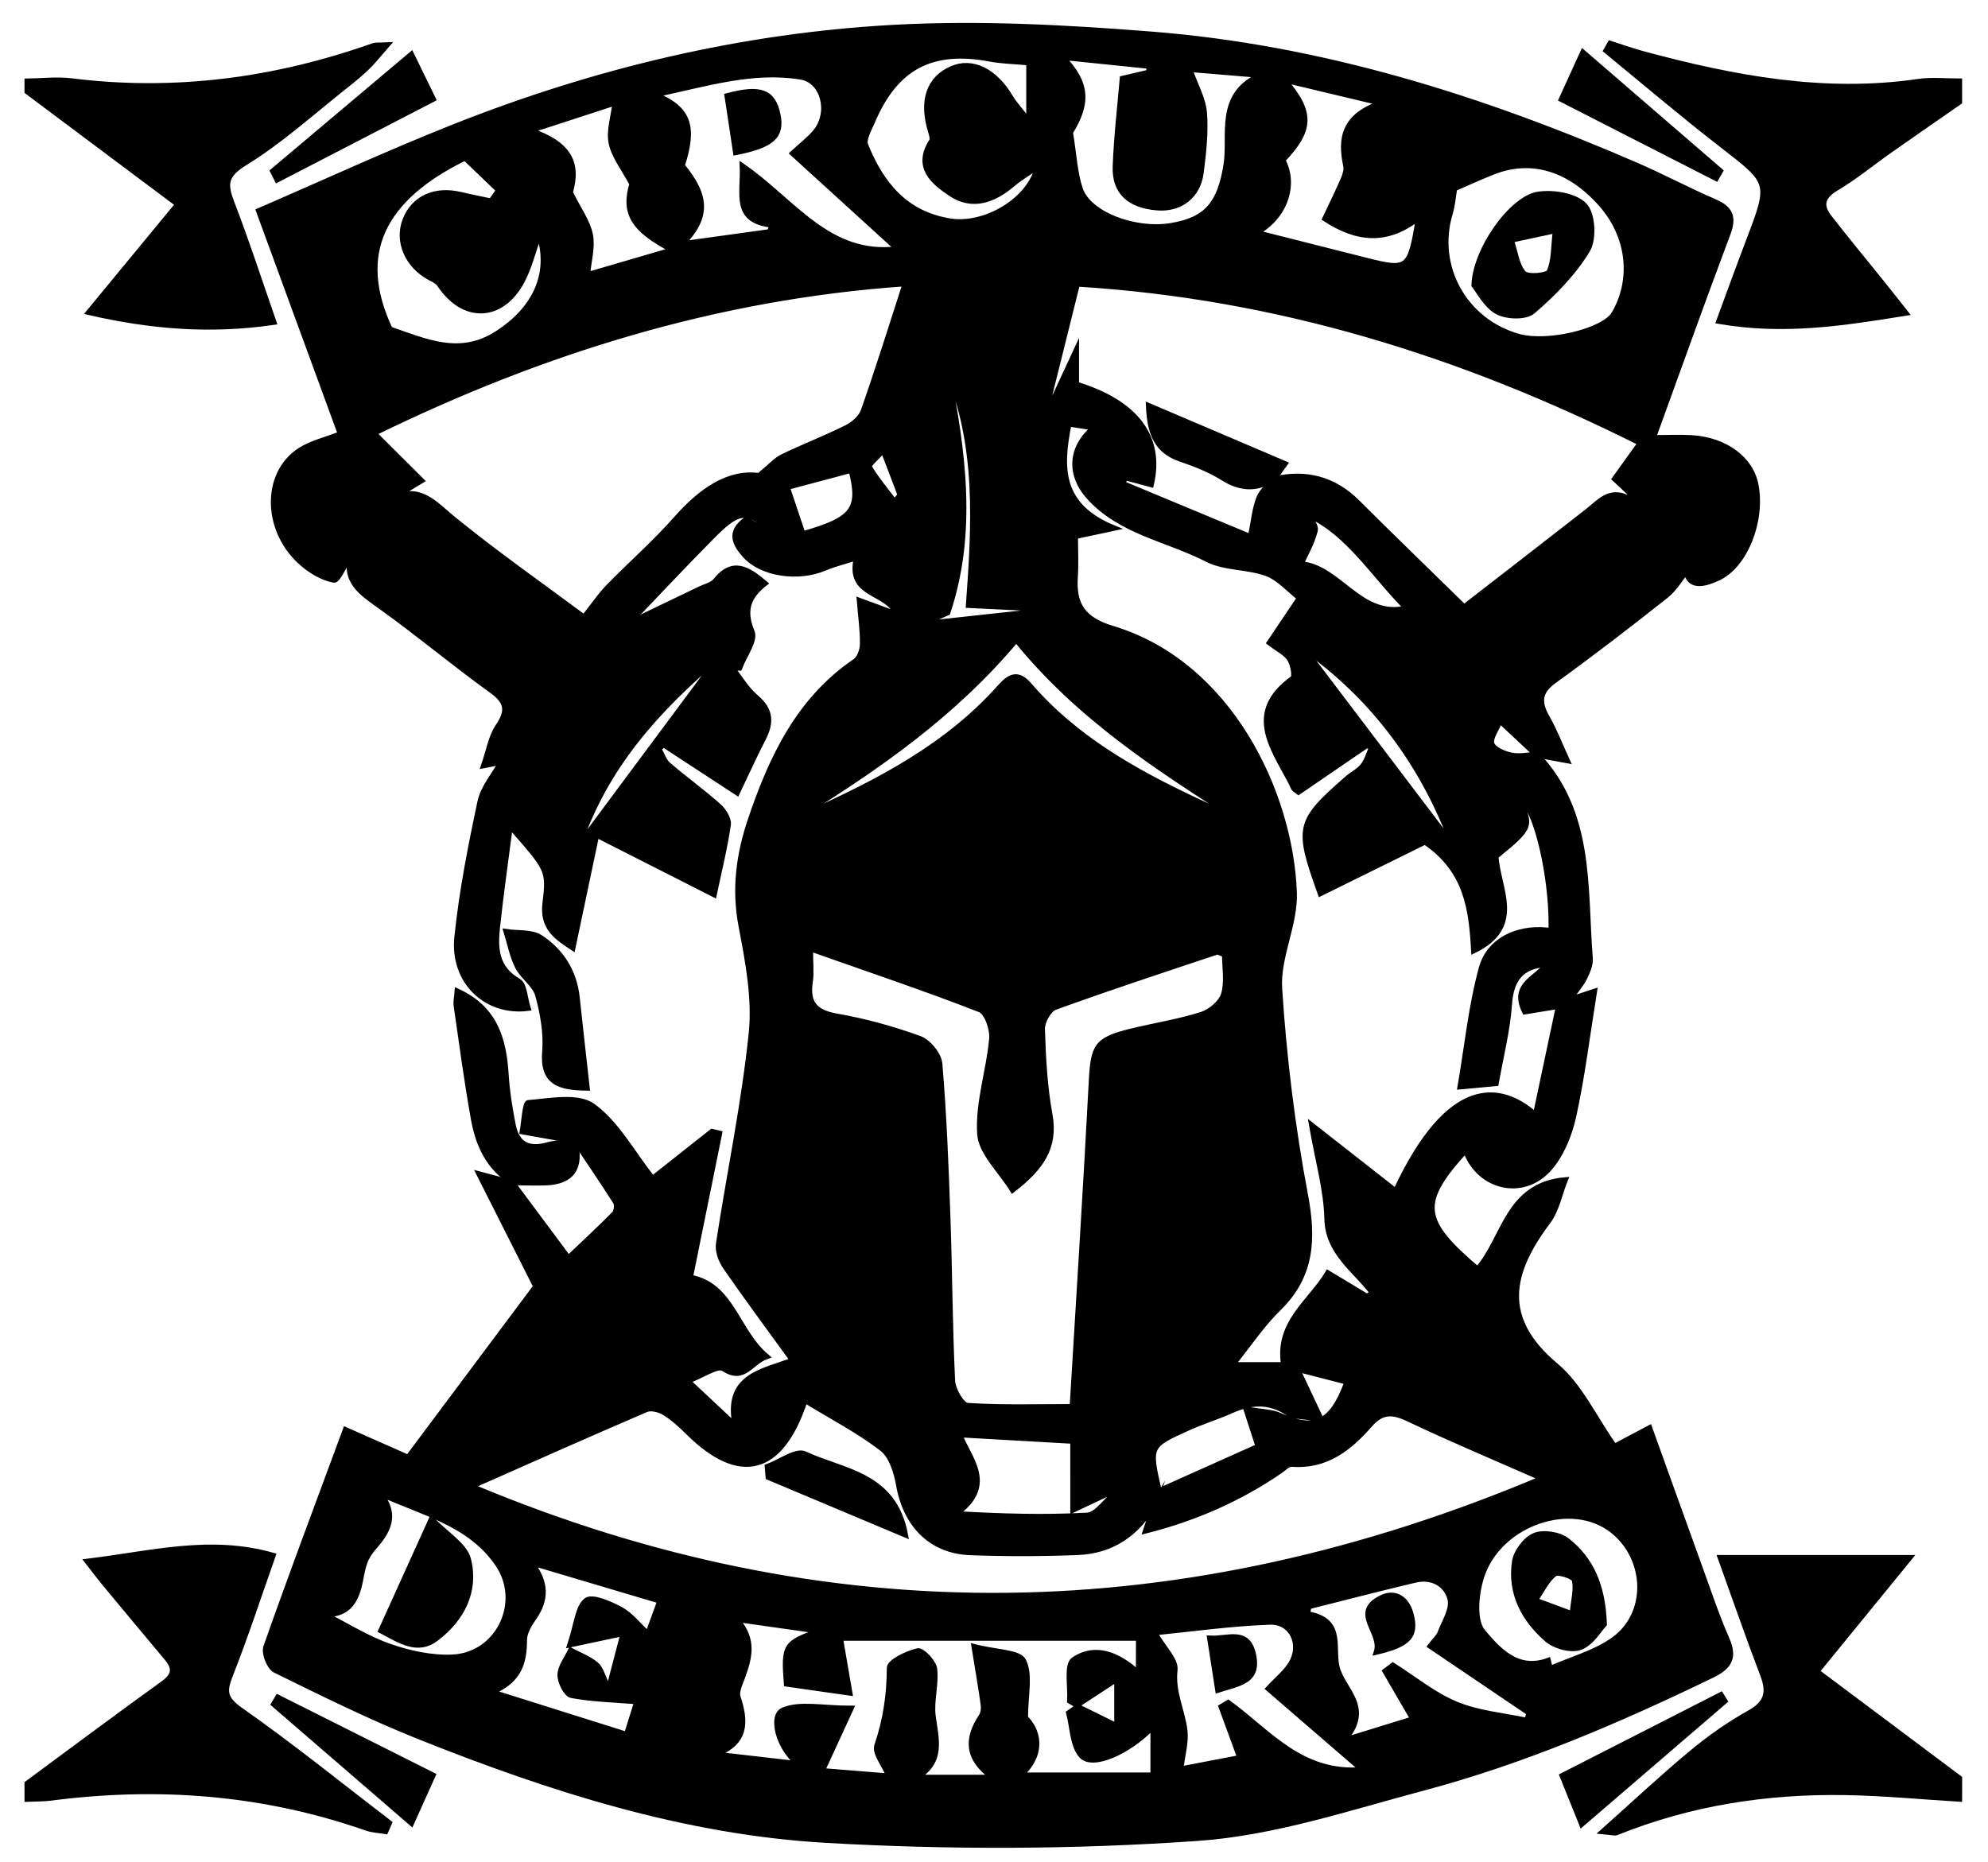 <?xml version="1.0" encoding="utf-8"?>
<!-- Generator: Adobe Illustrator 25.3.1, SVG Export Plug-In . SVG Version: 6.00 Build 0)  -->
<svg version="1.1" id="Capa_1" xmlns="http://www.w3.org/2000/svg" xmlns:xlink="http://www.w3.org/1999/xlink" x="0px" y="0px"
	 viewBox="0 0 380.65 356.55" style="enable-background:new 0 0 380.65 356.55;" xml:space="preserve">
<style type="text/css">
	.st0{stroke:#000000;stroke-miterlimit:10;}
</style>
<g>
	<path class="st0" d="M5.19,341.55c8.69-6.41,17.34-12.88,26.1-19.19c2.24-1.61,2.18-3,0.59-4.89c-3.95-4.7-7.87-9.42-11.79-14.14
		c-1.01-1.21-1.95-2.48-3.39-4.32c12.22-1.46,23.48-4.6,35.59-1.13c-2.74,7.75-5.23,15.43-8.19,22.92
		c-1.25,3.15-1.12,4.52,1.99,6.71c9.75,6.84,19.02,14.35,28.48,21.6c-0.24,0.55-0.49,1.09-0.73,1.64c-1.23-0.21-2.52-0.25-3.69-0.66
		c-19.69-6.89-39.88-8.42-60.48-5.74c-1.48,0.19-2.99,0.14-4.48,0.21C5.19,343.55,5.19,342.55,5.19,341.55z"/>
	<path class="st0" d="M375.19,344.55c-7.29-0.44-14.57-1.15-21.86-1.27c-15.07-0.25-29.75,2.01-43.81,7.69
		c-0.38,0.15-0.9-0.05-2.63-0.2c6.15-5.49,11.46-10.48,17.06-15.12c3.43-2.85,7.14-5.46,11.03-7.63c3.33-1.85,3.82-3.93,2.55-7.26
		c-2.83-7.42-5.43-14.94-8.14-22.46c11.85,0,23.43,0,36.29,0c-6.5,7.97-12.07,14.79-17.79,21.8c9.58,7.18,18.45,13.81,27.31,20.45
		C375.19,341.89,375.19,343.22,375.19,344.55z"/>
	<path class="st0" d="M375.19,19.54c-4.46,3.1-8.94,6.18-13.38,9.31c-3.4,2.39-6.63,5.07-10.19,7.18c-2.69,1.6-3.15,3.29-1.36,5.59
		c3.25,4.19,6.64,8.27,9.97,12.41c1.4,1.74,2.78,3.5,4.7,5.93c-12.25,1.98-23.41,3.71-35.82,1.57c2.05-5.55,3.82-10.46,5.68-15.33
		c4.32-11.33,4.24-11.19-5.05-18.39c-7.56-5.85-14.84-12.06-22.24-18.12c0.26-0.46,0.53-0.93,0.79-1.39
		c2.08,0.66,4.13,1.41,6.24,1.98c17.29,4.67,34.71,7.98,52.75,5.34c2.59-0.38,5.27-0.08,7.91-0.09
		C375.19,16.87,375.19,18.21,375.19,19.54z"/>
	<path class="st0" d="M5.19,15.54c2.82-0.03,5.69-0.39,8.46-0.05c19.85,2.49,39.08-0.09,57.86-6.74c0.44-0.15,0.96-0.07,2.62-0.15
		c-1.6,1.82-2.61,3.12-3.77,4.25c-1.3,1.27-2.72,2.43-4.15,3.56C59.83,21.44,53.77,26.98,46.9,31.2c-3.92,2.4-3.85,4.18-2.48,7.73
		c2.8,7.25,5.19,14.66,8.02,22.78c-12.16,1.8-23.59,0.84-35.46-1.89c5.95-7.21,11.37-13.79,17.06-20.69
		C23.97,31.59,14.58,24.57,5.19,17.54C5.19,16.87,5.19,16.21,5.19,15.54z"/>
	<path class="st0" d="M110.23,218.57c-3.16-0.56-6.32-1.13-10.23-1.83c0.29-1.59,0.54-5.51,1.11-5.56
		c4.17-0.34,9.51-1.44,12.38,0.62c4.56,3.28,7.48,8.82,11.46,13.88c3.21-2.53,7.29-5.76,11.37-8.99c0.49,0.11,0.98,0.22,1.46,0.34
		c-1.9,9.36-3.8,18.72-5.6,27.6c7.99,1.45,8.83,10.3,14.61,15.16c-3.12,1.11-4.31,4.94-8.28,2.31c-1.09-0.72-4.02,1.33-6.81,2.37
		c3.48,3.26,6.27,5.88,9.07,8.5c-1.96-9.48,5.19-10.27,10.98-12.46c-4.44-6.14-8.76-11.95-12.87-17.9
		c-0.85-1.23-1.51-3.06-1.29-4.47c2.05-13.43,4.88-26.78,6.27-40.27c0.69-6.72-0.67-13.78-1.95-20.53
		c-1.36-7.16-0.45-13.8,1.85-20.54c4.02-11.84,9.21-22.81,19.99-30.17c0.85-0.58,1.39-2.18,1.4-3.31c0.03-2.61-0.35-5.22-0.6-8.33
		c2.41,0.88,4.59,1.69,7.17,2.64c-1.92-4.53-9.48-3.39-7.73-10.81c-2.53,0.81-4.34,1.24-6.03,1.96c-5.09,2.18-12.1,1.18-15.32-2.42
		c-1.9-2.13-3.2-4.42,0.2-6.87c1.96,1.1,4,2.25,6.04,3.39c-5.53-5.52-7.12-5.57-12.36-0.29c-5.58,5.63-11,11.41-16.47,17.14
		c-0.27,0.28-0.3,0.8-0.77,0.15c4.91-2.36,9.81-4.71,14.72-7.08c1.03-0.5,2.36-0.78,3.01-1.59c3.27-4.09,6.16-2.3,9.48,0.51
		c-3.23,2.51-4.2,5.2-2.5,9.25c0.71,1.69-1.51,4.61-2.39,6.97c-0.47,0-0.93,0-1.4-0.01c1.52,1.91,2.79,4.12,4.62,5.66
		c2.86,2.42,2.88,4.88,1.3,7.91c-1.66,3.2-3.13,6.5-4.97,10.34c-4.75-3.1-9.41-6.15-14.07-9.2c-0.31,0.24-0.63,0.48-0.94,0.73
		c0.59,1.04,0.96,2.34,1.81,3.07c3.15,2.72,6.54,5.15,9.65,7.91c0.96,0.85,2,2.47,1.84,3.58c-0.63,4.39-1.71,8.72-2.7,13.41
		c-7.13-3.62-14.18-7.2-22.51-11.42c-1.6,7.58-3.04,14.43-4.55,21.62c-3.14-2.05-5.9-3.84-5.31-8.63c0.8-6.44,0.46-6.48-6.68-14.67
		c-0.86,6.64-1.77,12.96-2.45,19.31c-0.43,4.03-0.32,7.84,4.03,10.33c1.18,0.68,1.23,3.33,1.85,5.22
		c-8.13,1.03-14.48-5.24-13.63-13.58c0.9-8.72,2.6-17.39,4.43-25.98c0.58-2.72,2.68-5.12,4.03-7.56c-0.37,0.07-1.32,0.26-3.35,0.65
		c1-2.86,1.39-5.49,2.73-7.48c2.02-3,1.81-4.73-1.23-6.91c-7.15-5.14-13.91-10.84-21.07-15.96c-3.75-2.68-7.49-4.96-5.68-10.37
		c-1.23,1.96-2.63,5.33-3.39,5.19c-2.3-0.41-4.65-1.86-6.44-3.5c-7.02-6.41-6.95-17.69,0.67-21.8c1.98-1.07,4.23-1.64,6.99-2.68
		c-5.15-14.05-10.26-28-15.66-42.74c12.42-5.37,24.75-11.07,37.37-16.08c27.08-10.75,55.24-17.47,84.3-19.05
		c16.37-0.89,32.93,0.01,49.3,1.3c32.46,2.56,63.17,12.21,92.9,25.12c5.03,2.19,9.89,4.79,14.93,6.96c3.08,1.33,3.72,2.99,2.51,6.18
		c-4.75,12.58-9.25,25.26-14.25,39.01c2.97,0,5.18-0.12,7.38,0.02c6.44,0.41,11.33,4.08,12.26,9.09c1.28,6.91-2.08,15.43-7.3,17.81
		c-2.56,1.17-5.46,1.93-6.04-1.3c-1.04,1.28-2.2,3.32-3.92,4.68c-7.03,5.57-14.15,11.05-21.42,16.3c-3.08,2.23-2.83,4.35-1.2,7.19
		c1.33,2.32,2.28,4.86,3.75,8.06c-2.83-0.52-4.36-0.8-5.9-1.08c-2.08-1.94-4.15-3.88-6.98-6.52c-0.65,1.62-1.93,3.25-1.57,4.37
		c0.33,1.05,2.32,1.9,3.71,2.19c1.56,0.33,3.28-0.07,4.93-0.15c10.59,11.14,9.12,25.45,10.2,39.07c0.1,1.23-0.54,2.6-1.1,3.77
		c-0.56,1.16-1.47,2.16-2.82,4.09c1.68-0.55,2.56-0.84,4.73-1.55c-1.36,8.47-2.31,16.29-3.99,23.95c-0.78,3.53-2.32,7.34-4.67,10
		c-5.04,5.7-13.5,3.61-16.01-3.48c-9.05,9.96-8.74,13.37,2.29,22.72c5.18-5.86,5.65-16.16,16.8-17.1c-1.1,2.75-1.64,5.8-3.3,8.01
		c-7.31,9.73-9.34,18.5,1.52,27.59c4.55,3.81,7.25,9.84,11.2,15.45c1.99-1.06,4.09-2.17,6.72-3.56c3.25,9.02,6.36,17.74,9.52,26.44
		c1.7,4.69,3.27,9.44,5.27,14.01c1.58,3.6,0.5,5.33-2.87,6.97c-17.84,8.64-36.02,16.45-55.19,21.55
		c-14.26,3.79-28.61,8.62-43.16,9.64c-23.65,1.66-47.55,1.73-71.23,0.38c-27.03-1.54-52.82-9.8-77.9-19.82
		c-9.41-3.76-18.52-8.28-27.62-12.75c-1.1-0.54-2.17-3.27-1.75-4.45c4.84-13.76,9.98-27.42,15.23-41.61
		c4.32,1.91,8.32,3.68,11.98,5.3c8.25-11.04,16.19-21.65,24.46-32.73c-3.21-6.37-6.8-13.48-10.87-21.55
		c3.26,0.87,4.93,1.32,6.6,1.76l-0.2-0.08c3.45,4.64,6.9,9.27,10.72,14.4c2.96-2.82,5.94-5.56,8.78-8.45
		c0.43-0.44,0.57-1.73,0.25-2.24c-2.51-3.97-5.17-7.85-7.79-11.76C110.08,218.44,110.23,218.57,110.23,218.57z M243.95,91.74
		c6.11-1.39,11.42-0.06,15.94,4.44c6.53,6.51,13.16,12.92,20.45,20.06c7.29-5.65,15.42-11.93,23.51-18.25
		c2.28-1.78,4.23-4.34,7.71-2.7c0.09,0.04,0.39-0.33,0.73-0.64c-1.07-1-2.09-1.96-3.14-2.94c1.72-2.4,3.24-4.51,4.92-6.86
		c-34.04-17.04-69.38-28.1-107.79-30.46c-1.81,7.27-3.59,14.42-5.37,21.57c0.3,0.1,0.6,0.19,0.9,0.29c1.26-2.71,2.51-5.42,4.3-9.27
		c0,3.17,0,4.93,0,6.62c11.45,3.51,16.44,10.14,14.32,19.21c-1.7-0.46-3.37-0.91-5.04-1.35c-0.12,0.39-0.23,0.78-0.35,1.17
		c8.46,3.52,16.92,7.05,24.4,10.16c0.59-2.9,0.78-5.27,1.6-7.39c0.56-1.45,2.01-2.56,3.06-3.82L243.95,91.74z M295.91,184.86
		c3.05-7.45-0.74-30.37-5.37-32.46c2.8,5.92,2.8,5.92-4.11,11.62c0.35,6.19,5.4,13.4-4.25,18.06c-0.44-7.8-1.25-15.34-9.34-20.83
		c-5.92,2.92-12.97,6.39-20.03,9.88c-4.56-12.75-4.34-13.72,5.04-21.96c1-0.88,2.27-1.49,3.09-2.5c0.78-0.96,1.12-2.28,1.65-3.44
		c-0.27-0.17-0.55-0.35-0.82-0.52c-4.44,3.04-8.89,6.08-13.14,8.99c-0.67-0.52-0.84-0.6-0.91-0.73c-0.23-0.44-0.41-0.9-0.64-1.34
		c-3.52-6.63-8.5-13.25,0.44-19.71c0.49-0.35,0.06-2.72-0.59-3.72c-0.75-1.16-2.23-1.85-3.88-3.11c1.83-2.72,3.54-5.26,5.77-8.57
		c-2.03-1.57-3.91-3.8-6.28-4.68c-3.65-1.34-8.05-0.99-11.42-2.72c-7.6-3.92-16.61-5.2-22.71-12.04c-3.62-4.06-3.6-9.29,1.02-13.15
		c-1.95-0.31-3.41-0.53-4.76-0.74c-1.65,8.27-1.93,15.65,8.68,19.95c-3.83,0.82-5.51,1.18-7.44,1.59c0,2.78,0.14,5.27-0.03,7.74
		c-0.37,5.36,1.51,8.19,7.15,9.89c22.28,6.71,34.08,31.29,34.79,50.59c0.22,6.08-3.2,12.32-2.82,18.35
		c0.85,13.21,2.47,26.44,4.93,39.45c1.6,8.48,1.33,15.56-5.15,21.87c-3.11,3.03-5.56,6.75-8.77,10.74c3.9,0,6.82,0,9.78,0
		c-1.3-8.12,5.1-11.97,8.46-17.59c2.86,1.72,5.19,3.13,7.52,4.53c0.33-0.25,0.66-0.5,0.99-0.74c-3.38-4.44-8.53-7.66-8.68-14.17
		c-0.13-5.54-1.75-11.05-2.94-17.92c6.28,4.92,11.13,8.72,16.1,12.62c10.21-21.96,20.06-20.54,26.77-14.6
		c1.5-7.05,2.96-13.95,4.4-20.77c-1.57,0.26-4.09,0.67-6.46,1.05c-2.64-5.28,2.37-6.36,4.13-9.09L295.91,184.86z M173.32,54.33
		c-36.21,2.51-69.76,13-101.7,28.64c3.08,3.07,5.95,5.92,9.11,9.07c-2.82,1.71-4.34,2.63-5.86,3.55c5.5-2.9,8.38,0.92,12.07,3.92
		c8.13,6.6,16.73,12.62,24.88,18.69c1.99-2.51,3.18-4.29,4.65-5.8c4.28-4.38,8.91-8.43,12.95-13.01c4.75-5.4,10.04-9.11,15.92-8.3
		c2.22-1.82,3.23-3.02,4.53-3.64c4.04-1.95,8.24-3.56,12.25-5.57c1.31-0.65,2.75-1.92,3.21-3.23
		C168.11,70.73,170.62,62.69,173.32,54.33z M154.14,268.19c-4.61,14.06-12.57,15.81-22.29,6.21c-1.41-1.39-2.9-2.78-4.57-3.82
		c-0.97-0.6-2.6-1.04-3.54-0.64c-11.03,4.73-21.99,9.62-33.48,14.7c68.6,28.83,136.47,27.4,205.02-1.51
		c-9.06-3.99-17.46-7.51-25.67-11.41c-3-1.42-5.03-1.47-7.33,1.16c-3.9,4.48-8.4,8.04-14.94,7.53c-0.72-0.06-1.54,0.84-2.28,1.34
		c-7.77,5.3-16.2,9.03-25.72,11.44c0.73-2.19,1.22-3.69,1.72-5.18c-3.42,5.84-8.25,9.05-14.75,9.3c-6.82,0.27-13.66,0.28-20.48,0.03
		c-7.57-0.27-12.43-5.31-13.77-13.01c-0.43-2.45-1.38-5.5-3.17-6.89C164.51,274.06,159.51,271.47,154.14,268.19z M155.18,181.71
		c0,2.98,0.21,4.66-0.04,6.27c-0.64,4.09,0.9,5.9,5.07,6.63c5.38,0.94,10.72,2.41,15.86,4.28c1.71,0.62,3.73,3.08,3.87,4.84
		c0.82,9.75,1.2,19.55,1.54,29.33c0.37,10.46,0.4,20.94,0.9,31.39c0.08,1.69,1.78,4.65,2.89,4.72c6.73,0.44,13.5,0.22,20.04,0.22
		c1.27-21.25,2.59-41.75,3.66-62.25c0.35-6.8,0.94-8.01,7.52-9.63c4.52-1.11,9.15-1.82,13.57-3.22c1.7-0.54,3.76-2.26,4.23-3.86
		c0.72-2.41,0.19-5.19,0.19-7.61c-0.87-0.3-1.24-0.58-1.48-0.5c-10.35,3.46-20.73,6.86-30.99,10.59c-1.2,0.44-2.47,2.76-2.43,4.18
		c0.17,5.46,0.46,10.98,1.44,16.35c1.15,6.29-1.66,10.25-7.14,14.47c-2.34-3.79-6.06-7.18-6.28-10.79
		c-0.37-5.98,1.75-12.08,2.3-18.18c0.17-1.84-0.93-5.05-2.26-5.57C177.22,189.31,166.6,185.74,155.18,181.71z M218.01,313.72
		c-19.43,0-38.79,0-57.1,0c0.52,3,1.11,6.43,1.81,10.51c-4.86-0.69-8.55-1.22-12.13-1.73c-0.57-7.4-0.33-7.84,6.27-10.13
		c-6.18-0.88-11-1.56-15.81-2.24c3.51,3.89,2.42,7.51,1.07,11.2c-0.43,1.19-1.16,2.64-0.82,3.67c1.57,4.76,1.67,8.71-4.22,10.97
		c4.89,0.56,9.79,1.12,15.73,1.81c-3.83-3.05-5.36-9.25-2.83-10.29c3.26-1.35,7.51-0.33,12.98-0.33c-2.25,4.89-3.78,8.2-5.5,11.95
		c3.63,0.29,8.25,0.67,12.73,1.03c-0.97-2.31-2.76-4.46-2.29-5.83c1.67-4.89,2.39-9.73,2.4-14.88c0-1.17,3.38-2.82,5.42-3.27
		c0.84-0.18,3.07,2.12,3.23,3.47c0.35,2.94-0.67,6.06-0.29,9c0.56,4.37,2.02,8.68-3.11,11.76c4.62,0,9.24,0,14.51,0
		c-4.98-3.6-5.01-7.42-2.18-11.69c0.38-0.57,0.5-1.48,0.4-2.18c-0.43-3.16-0.98-6.3-1.77-11.17c4.27,1.1,8.63,1.03,9.47,2.71
		c1.35,2.7,0.36,6.56,0.36,10.9c3.1,3.13,2.95,7.63-0.91,10.99c8.27,0,16.94,0,25.35,0c0-3.5,0-6.16,0-9.28
		c-4.76,4.95-11.65,7.93-13.74,5.55c-1.7-1.94-1.67-5.4-2.41-8.19c0.57-0.4,1.14-0.8,1.72-1.2c2.57,1.27,5.14,2.53,7.5,3.7
		c0-2.94,0-5.98,0-8.95c-2.71,1.77-5.18,3.39-7.66,5.01c-0.46-0.27-0.92-0.55-1.37-0.82c0.18-2.73-0.67-6.94,0.73-7.9
		c4.07-2.8,8.48-1.11,12.44,2.54C218.01,317.81,218.01,315.89,218.01,313.72z M151.75,29.37c1.77-1.64,3.26-2.75,4.4-4.14
		c3-3.67,1.53-9.79-2.82-10.49c-9.19-1.49-17.91,1.27-27.9,3.4c6.56,2.65,7.59,6.13,5.19,13.59c4.79,5.79,5,9.85,0.07,14.96
		c6.04-0.83,11.34-1.57,16.64-2.3c0.19-0.43,0.38-0.85,0.56-1.28c-7.58-0.82-5.51-5.95-5.76-11.34c9.79,6.74,16.49,17.52,29.71,15.9
		C165.33,41.74,158.67,35.67,151.75,29.37z M278.51,36.11c-0.26,1.51-0.37,3.18-0.84,4.73c-3.07,10.16,2.72,20.67,13.08,23.59
		c5.55,1.57,16.39-1.03,18.32-4.38c3.83-6.63,2.87-14.8-2.44-20.87c-6.07-6.93-13.43-9.15-20.83-6.21
		C283.37,33.94,280.99,35.04,278.51,36.11z M273.84,315.25c0.92-1.19,1.6-1.76,1.88-2.49c0.81-2.15,2.41-4.59,1.94-6.5
		c-0.68-2.83-3.45-4.42-6.64-3.67c-6.83,1.61-13.62,3.38-20.43,5.09c-0.08,0.47-0.16,0.94-0.24,1.4c7.4,1.24,4.41,6.92,5.85,10.88
		c1.53,4.21,6.3,7.28,1.23,13.29c5.43-1.67,9.86-3.04,13.1-4.04c-1.9-3.26-3.61-6.21-5.33-9.17c0.5-0.38,1-0.75,1.5-1.13
		c4.02,2.54,7.8,5.67,12.14,7.47c4.23,1.75,9.02,2.13,13.56,3.11c0.12-0.48,0.23-0.97,0.35-1.45
		C286.61,323.89,280.46,319.73,273.84,315.25z M260.81,338.92c-6.24-5.4-12.17-10.52-17.97-15.53c1.73-1.86,3.36-3.13,4.35-4.79
		c2.2-3.67,0.17-8.09-4.02-7.95c-7.5,0.26-14.97,1.33-22.07,2.03c1.74,3.03,4.09,5.23,3.87,7.12c-0.5,4.24,1.44,7.76,1.9,11.64
		c0.26,2.21-0.44,4.53-0.78,7.34c3.7-0.71,8.06-1.54,11.3-2.16c-1.28-3.49-2.42-6.63-3.57-9.76c0.45-0.27,0.9-0.53,1.35-0.8
		C242.83,331.57,249.03,339.88,260.81,338.92z M227.83,13.29c1.11,3.16,2.58,5.7,2.78,8.33c0.29,3.77-0.15,7.64-0.63,11.43
		c-0.57,4.49-4,7.09-8.36,6.75c-5.36-0.42-8.25-3.02-8.07-7.93c0.21-5.72,0.89-11.43,1.35-16.84c2.35-0.55,3.76-0.88,5.18-1.21
		c-0.05-0.38-0.1-0.77-0.15-1.15c-5.09-0.52-10.18-1.04-16.45-1.69c4.89,5.03,4.82,8.95,1.47,14.37c0.69,4.24,0.84,7.66,1.86,10.79
		c1.58,4.84,10.39,8.21,17.37,7.08c7.09-1.15,9.39-4.46,10.57-11.52c0.97-5.78-1.84-13.47,6.53-17.29
		C236.63,14.03,231.99,13.64,227.83,13.29z M62.19,309.17c4.1,2.08,8.05,4.61,12.36,6.11c3.83,1.34,8.1,2.27,12.11,2.08
		c8.77-0.41,13.59-10.5,8.67-17.77c-5.3-7.83-14.26-9.77-22.52-13.54c3.36,4.12,1.36,7.37-1.1,10.17c-1.42,1.61-1.99,2.91-2.43,5.11
		C68.65,304.49,68.05,309.39,62.19,309.17z M119.31,312.83c-3.26,0.7-5.94,1.27-10.19,2.17c1.33-4.01,1.48-7.23,3.14-8.51
		c1.12-0.87,4.55,0.63,6.59,1.73c1.91,1.03,3.34,2.94,5.2,4.66c0.73-2,1.44-3.93,2.3-6.28c-8.51-2.53-16.55-4.92-24.58-7.31
		c2.84,3.74,2.98,7,0.36,10.7c-0.85,1.2-1.72,2.72-1.72,4.1c-0.02,4.17-0.86,7.72-6.2,9.95c9.22,2.91,17.35,5.47,25.77,8.12
		c0.84-2.69,1.55-4.95,1.96-6.28c-4.38-0.35-8.52-0.44-12.53-1.19c-0.99-0.19-2.2-2.57-2.17-3.93c0.03-1.58,1.29-3.14,2.02-4.71
		c1.66,0.89,3.5,1.55,4.91,2.74c0.93,0.78,1.22,2.3,2.36,4.65C117.71,318.9,118.54,315.76,119.31,312.83z M296.44,317.99
		c0.13,0.52,0.26,1.03,0.39,1.55c3.96-1.73,8.28-2.92,11.8-5.3c7.4-5,6.87-15.86,0.06-21.16c-7.84-6.09-21.2-1.38-24.77,8.2
		c-1.27,3.42-1.86,9.01,0.03,11.23C286.68,315.71,290.44,320.23,296.44,317.99z M197,12.02c-2.85-0.26-5.17-0.3-7.42-0.72
		c-11.19-2.11-18.13,1.54-22.56,12.05c-0.61,1.44-1.73,3.31-1.28,4.44c2.98,7.39,7.55,13.15,16.14,14.54
		c6.57,1.06,15.2-3.8,16.8-10.41c-1.9,1.32-3.44,2.22-4.78,3.36c-3.6,3.06-7.7,4.59-11.82,1.84c-3.3-2.2-6.91-5.07-3.71-10.08
		c0.27-0.43,0.01-1.29-0.18-1.9c-1.77-5.78-0.37-10.03,4-11.97c3.96-1.76,8.29,0.38,11.31,5.47c0.73,1.23,1.74,2.29,3.5,4.56
		C197,18.45,197,15.35,197,12.02z M103.25,44.94c-1.25,3.44-1.93,6.36-3.3,8.91c-3.92,7.35-11.21,7.55-15.78,0.64
		c-0.39-0.59-1.19-0.95-1.85-1.3c-4.33-2.31-6.34-6.96-4.74-11.07c1.63-4.18,5.69-6.03,10.6-4.86c1.93,0.46,3.89,0.84,5.83,1.25
		c0.49-0.69,0.98-1.39,1.47-2.08c-2.53-2.42-5.06-4.84-6.45-6.18c-15.77,7.73-21.16,18.3-14.36,32.79
		c6.94,2.39,13.43,5.43,20.59,0.78C102.18,59.34,105.68,52.78,103.25,44.94z M253.68,41.89c1.18-2.5,2.44-5.06,3.57-7.67
		c0.33-0.77,0.6-1.74,0.43-2.53c-1.11-5.2-0.39-9.52,6.78-11.94c-6.89-1.65-12.32-2.94-18.51-4.42c5.36,6.25,5.14,9.57-0.33,15.33
		c2.51,4.67,0.49,10.84-5,13.9c7.29,1.84,14.15,3.58,21.01,5.31c8,2.01,8.36,1.76,9.96-8.1C265.62,46.38,259.96,46.01,253.68,41.89z
		 M152.95,156.28c0.58-0.15,1.2-0.22,1.74-0.46c13.55-6.11,26.68-12.9,36.77-24.24c1.87-2.1,3.44-2.92,5.64-0.36
		c8.77,10.19,20.2,16.59,32.14,22.2c2.55,1.2,5.16,2.28,7.74,3.41c-15.39-9.8-30.51-19.6-42.39-34.29
		C182.75,136.67,168.23,146.86,152.95,156.28z M128.73,47.87c-7.69-3.96-9.33-7.21-7.72-12.64c-1.6-3.01-3.44-5.29-3.97-7.84
		c-0.49-2.36,0.42-5.02,0.73-7.68c-4.77,1.55-10.17,3.31-16.24,5.29c7.46,2.54,9.29,6.19,7.66,11.86c1.64,3.31,3.33,5.58,3.84,8.09
		c0.48,2.35-0.3,4.96-0.54,7.66C117.23,51.22,122.58,49.66,128.73,47.87z M205.43,276c-7.29-0.42-14.58-0.83-21.62-1.23
		c1.36,4.2,7.09,9.54-0.74,15.13c8.6,0.49,16.85,0.74,25.07,0.29c1.81-0.1,3.48-2.68,5.22-4.12c-0.15-0.13-0.3-0.27-0.45-0.4
		c-2.34,1.1-4.68,2.21-7.48,3.53C205.43,284.03,205.43,280.12,205.43,276z M240.9,277.01c-0.61-1.88-1.3-4-2.32-7.15
		c3.04,0.53,4.91,0.5,6.45,1.2c6.66,3,9.94,1.64,12.89-6.39c-2.98-0.77-5.86-1.51-9.48-2.44c1.65,3.49,2.78,5.88,4.5,9.53
		c-3.12-0.53-5.11-0.33-6.42-1.19c-3.61-2.34-7.03-2.06-10.71-0.42c-2.72,1.21-5.59,2.1-8.3,3.32c-7.56,3.4-7.54,3.44-5.58,12.03
		C228.41,282.59,234.86,279.71,240.9,277.01z M269.29,116.47c-6.33-6.39-11.1-14.35-18.74-17.84c0.29,0.63,1.52,2.02,1.26,3.03
		c-0.62,2.41-1.93,4.65-2.69,6.33C256.51,108.64,260.44,118.54,269.29,116.47z M176.6,119.48c7.9-0.86,15.9-1.72,25.3-2.75
		c-6.33-0.31-11.25-0.55-16.46-0.8c1.13-15.45,2.03-30.58-4.06-45.07c2.98,15.51,5.25,31.01,0.08,46.49
		C179.73,118.11,177.92,118.9,176.6,119.48z M278.17,161.81c-5.59-15.21-15.17-28.33-28.6-37.72
		C258.98,136.51,268.8,149.45,278.17,161.81z M150.74,93.32c0.91,2.7,1.95,5.81,2.99,8.91c9.68-2.75,11.14-4.7,9.25-12.17
		C158.8,91.17,154.62,92.28,150.74,93.32z M137.53,125.96c-11.54,9.76-21.58,20.73-26.71,35.93
		C119.97,149.59,128.75,137.77,137.53,125.96z M171.29,96.09c0.86-1.09,1.08-1.26,1.05-1.34c-0.95-2.55-1.93-5.09-3.24-8.49
		c-1.2,1.36-2.87,2.8-2.68,3.12C167.77,91.68,169.51,93.74,171.29,96.09z"/>
	<path class="st0" d="M98.33,226.57c-4.71-2.74-6.77-7.25-7.67-12.28c-1.28-7.17-2.25-14.4-3.29-21.61
		c-0.13-0.89,0.11-1.83,0.18-2.87c7.19,3.25,8.92,9.14,9.34,15.9c0.21,3.3,0.73,6.59,1.38,9.84c0.72,3.61,3,4.71,6.56,3.71
		c1.73-0.49,3.6-0.48,5.4-0.69c0,0-0.15-0.13-0.15-0.13c1.34,5.17-0.53,7.91-5.6,8.08c-2.12,0.07-4.24-0.02-6.35-0.03L98.33,226.57z
		"/>
	<path class="st0" d="M112.42,208.37c-5.3-0.05-8.6-1-8.11-6.98c0.29-3.57-0.38-7.36-1.35-10.85c-0.55-1.98-2.85-3.42-3.84-5.37
		c-1.06-2.09-1.5-4.49-2.2-6.75c2.22,0.33,4.86,0,6.56,1.12c3.99,2.62,6.5,6.53,7.02,11.49
		C111.11,196.75,111.76,202.47,112.42,208.37z"/>
	<path class="st0" d="M328.6,34.17c-9.74-4.98-19.48-9.95-29.64-15.14c1.44-3.15,2.63-5.78,4.12-9.03
		c9.07,7.83,17.71,15.29,26.34,22.75C329.15,33.22,328.88,33.69,328.6,34.17z"/>
	<path class="st0" d="M330.28,325.78c-8.96,7.7-17.91,15.41-27.42,23.58c-1.26-3.13-2.34-5.79-3.75-9.3
		c10.32-5.27,20.36-10.39,30.4-15.51C329.76,324.97,330.02,325.37,330.28,325.78z"/>
	<path class="st0" d="M52.21,32.77c8.71-7.34,17.42-14.68,26.56-22.38c1.42,2.91,2.61,5.36,4.19,8.59
		c-10.11,5.23-20,10.35-29.9,15.47C52.78,33.9,52.5,33.33,52.21,32.77z"/>
	<path class="st0" d="M53.18,325.04c9.78,4.91,19.57,9.82,29.74,14.93c-1.51,3.36-2.69,5.98-4.14,9.2
		c-9.08-7.85-17.74-15.32-26.39-22.8C52.65,325.93,52.91,325.48,53.18,325.04z"/>
	<path class="st0" d="M296.07,184.69c-4.76,0.32-6.72,2.83-7.06,7.63c-0.35,5.04-1.64,10.01-2.55,15.18
		c-2.08,0.19-3.81,0.35-6.89,0.63c1.38-8.03,2.11-15.56,4.09-22.75c1.45-5.28,6.78-7.82,12.59-7.25c-0.11,2.22-0.22,4.47-0.33,6.73
		C295.91,184.86,296.07,184.69,296.07,184.69z"/>
	<path class="st0" d="M244.12,91.57c-3.34,2.25-6.52,2.13-9.98-0.04c-2.5-1.56-5.34-2.67-8.15-3.63c-4.44-1.52-5.86-4.76-6.08-10.23
		c9.05,3.86,17.46,7.44,26.14,11.14c-0.8,1.11-1.44,2.02-2.09,2.92C243.95,91.74,244.12,91.57,244.12,91.57z"/>
	<path class="st0" d="M146.92,280.87c2.44-0.89,5.56-3.21,7.2-2.43c7.21,3.43,17.08,3.78,19.25,15.52
		c-9.21-3.87-17.75-7.46-26.28-11.05C147.03,282.23,146.97,281.55,146.92,280.87z"/>
	<path class="st0" d="M140.86,29.21c-0.58-3.85-1.11-7.36-1.64-10.86c6.44-1.73,8.85-0.78,9.74,3.7
		C149.76,26.05,147.88,27.85,140.86,29.21z"/>
	<path class="st0" d="M282.24,54.64c0.18-6.73,7.13-16.59,12.22-17.42c2.9-0.47,7.12,0.22,8.94,2.11c1.59,1.65,1.85,6.47,0.56,8.59
		c-2.69,4.42-6.5,8.31-10.47,11.71c-1.37,1.18-4.99,1.07-6.78,0.09C284.53,58.54,283.19,55.8,282.24,54.64z M289.36,45.98
		c0.84,2.46,1.07,4.93,2.41,6.36c0.76,0.81,4.53,0.45,4.87-0.31c0.94-2.11,0.8-4.71,1.18-7.87
		C294.53,44.87,292.38,45.33,289.36,45.98z"/>
	<path class="st0" d="M263.54,316.4c1.25-3.83-4.94-7.57,1.01-10.44c2.57-1.24,4.79,0.15,5.59,3.08
		C271.28,313.19,269.9,314.94,263.54,316.4z"/>
	<path class="st0" d="M233.18,323.68c-0.54-3.45-1.01-6.47-1.55-9.95c3.49,0.22,7.29-1.92,8.38,3.19
		C241.11,322.08,237.19,322.4,233.18,323.68z"/>
	<path class="st0" d="M82.62,290.89c2.9,3.03,6.38,5.03,7.06,7.74c1.53,6.07-1.18,11.39-6.16,15.17c-3.56,2.7-6.8,0.49-10.59-1.51
		C75.96,305.61,78.91,299.09,82.62,290.89z"/>
	<path class="st0" d="M307.18,311.05c-0.95,0.99-2.42,3.61-4.57,4.43c-1.74,0.67-4.87-0.18-6.4-1.5c-4.43-3.83-7.13-8.9-6.2-14.93
		c0.29-1.89,2.13-4.31,3.85-5c1.72-0.69,4.73-0.2,6.22,0.98C304.54,298.56,306.91,303.44,307.18,311.05z M301.04,309.08
		c0.25-2.69,0.84-4.7,0.42-6.47c-0.17-0.72-3.09-1.69-3.77-1.19c-1.48,1.08-2.33,3.04-3.73,5.04
		C296.43,307.38,298.07,307.98,301.04,309.08z"/>
</g>
</svg>
